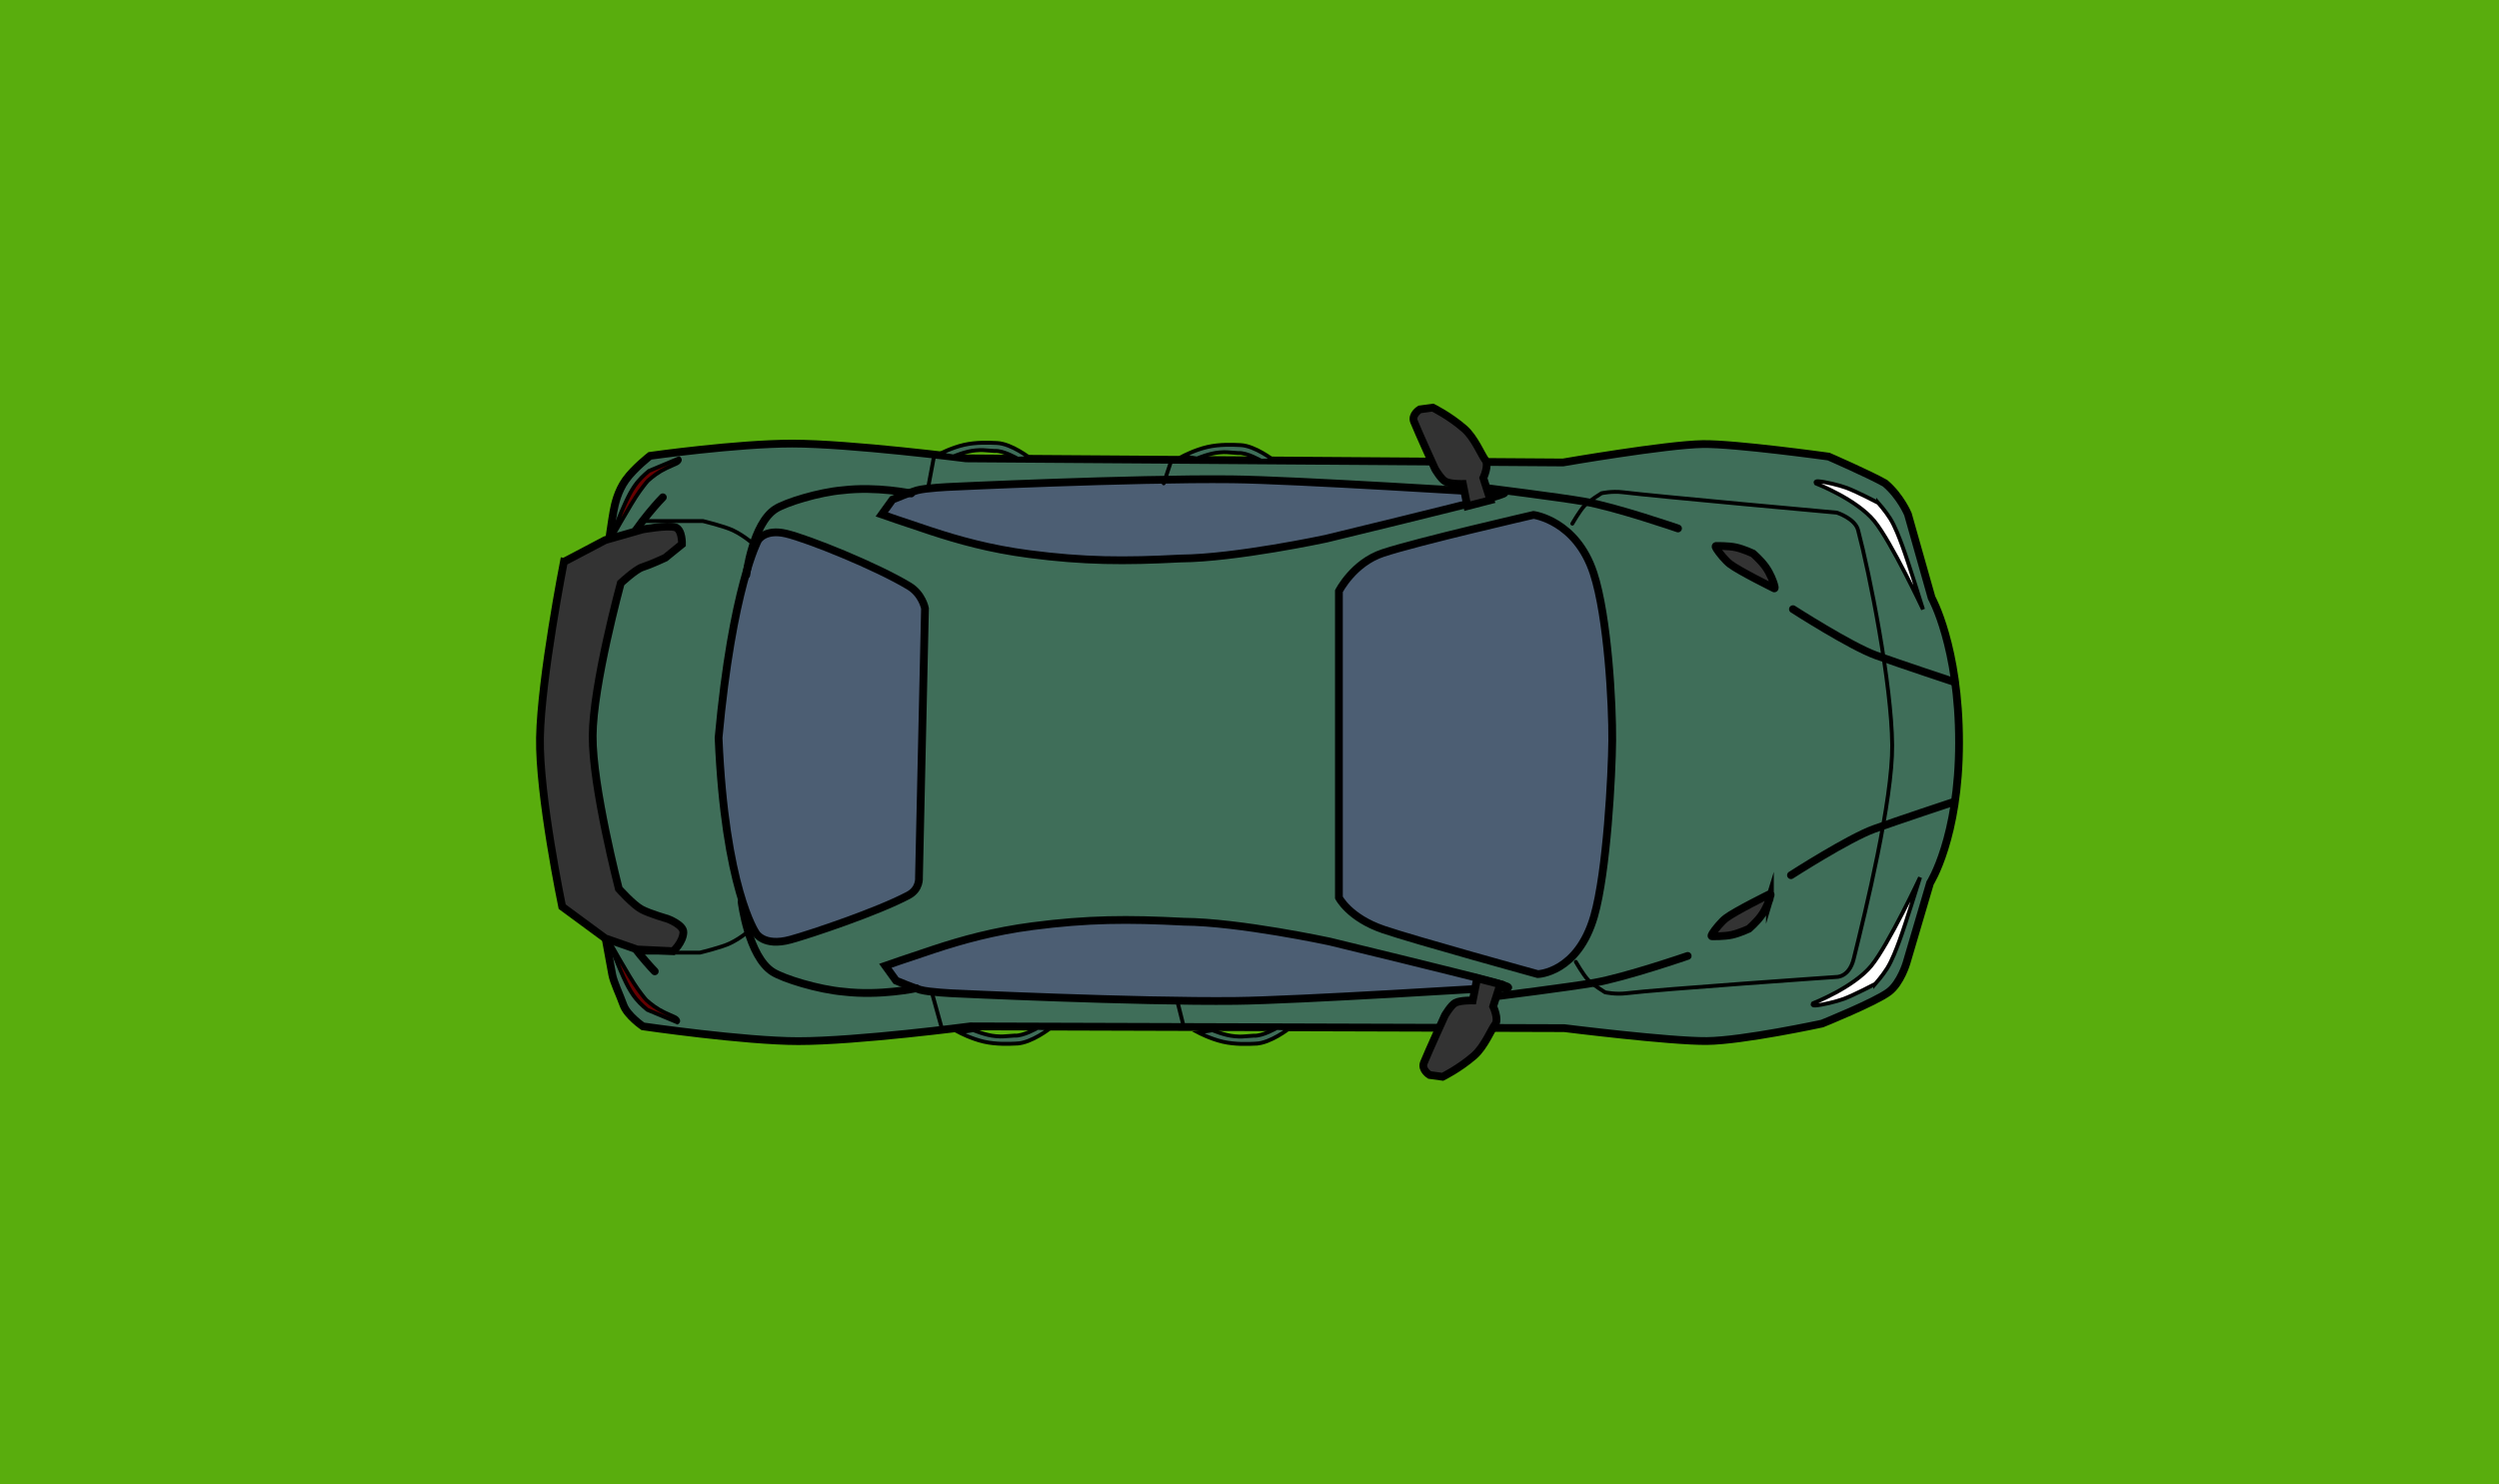 <svg version="1.1" xmlns="http://www.w3.org/2000/svg" xmlns:xlink="http://www.w3.org/1999/xlink" width="160.699" height="95.481" viewBox="0,0,160.699,95.481"><rect x="0" y="0" width="160.699" height="95.481" fill="#808080" stroke="none"/><g transform="translate(-159.65,-132.26)"><g data-paper-data="{&quot;isPaintingLayer&quot;:true}" fill-rule="nonzero" stroke-linejoin="miter" stroke-miterlimit="10" stroke-dasharray="" stroke-dashoffset="0" style="mix-blend-mode: normal"><path d="M159.65,227.74v-95.481h160.699v95.481z" fill="#59ad0d" stroke="none" stroke-width="0" stroke-linecap="butt"/><g stroke="#000000" stroke-linecap="round"><path d="M197.829,188.444c0,0 -1.481,-3.828 -1.34,-8.295c0.142,-4.313 1.768,-9.119 1.768,-9.119c0,0 0.639,-4.744 0.843,-5.869c0.087,-0.48 0.272,-1.305 0.784,-2.024c0.537,-0.755 1.568,-1.557 1.568,-1.557c0,0 5.583,-0.788 9.143,-0.788c3.712,0 11.179,0.951 11.179,0.951l38.384,0.265c0,0 6.627,-1.145 8.995,-1.184c2.045,-0.033 8.087,0.804 8.087,0.804c0,0 2.637,1.148 3.628,1.714c0.994,0.836 1.473,1.994 1.473,1.994l1.521,5.372c0,0 1.766,3.138 1.766,9.317c0,6.116 -1.864,9.032 -1.864,9.032l-1.516,5.147c0,0 -0.379,1.285 -1.129,1.853c-0.872,0.662 -4.299,2.043 -4.299,2.043c0,0 -5.1,1.102 -7.413,1.123c-2.37,0.022 -9.164,-0.829 -9.164,-0.829l-38.188,-0.115c0,0 -7.245,0.951 -11.067,0.951c-3.469,0 -9.993,-0.951 -9.993,-0.951c0,0 -1.01,-0.69 -1.256,-1.378c-0.239,-0.669 -0.629,-1.458 -0.721,-1.963c-0.19,-1.04 -1.188,-6.493 -1.188,-6.493z" fill="#3f6e59" stroke-width="0.5"/><path d="M245.749,170.285c0,0 0.918,-1.82 2.831,-2.453c2.215,-0.734 9.684,-2.452 9.684,-2.452c0,0 2.741,0.35 3.857,3.739c0.928,2.818 1.225,8.504 1.204,10.771c-0.02,2.196 -0.343,8.45 -1.163,11.296c-1.057,3.668 -3.625,3.731 -3.625,3.731c0,0 -7.896,-2.175 -9.913,-2.862c-2.225,-0.757 -2.875,-2.061 -2.875,-2.061z" fill="#4c5e73" stroke-width="0.5"/><path d="M256.096,195.777c0,0 -13.01,0.822 -16.988,0.865c-6.468,0.07 -18.125,-0.485 -18.125,-0.485c0,0 -1.57,-0.066 -2.148,-0.228c-0.439,-0.123 -1.564,-0.591 -1.564,-0.591l-0.689,-0.956c0,0 1.405,-0.492 3.152,-1.067c1.77,-0.582 3.805,-1.154 6.318,-1.482c3.545,-0.462 6.123,-0.474 9.727,-0.286c3.558,0.024 9.377,1.276 9.377,1.276c0,0 8.762,2.123 10.503,2.604c1.918,0.529 0.437,0.351 0.437,0.351z" fill="#4c5e73" stroke-width="0.5"/><path d="M255.431,164.305c-1.741,0.48 -10.503,2.604 -10.503,2.604c0,0 -5.819,1.252 -9.377,1.276c-3.604,0.188 -6.181,0.176 -9.727,-0.286c-2.513,-0.327 -4.548,-0.9 -6.318,-1.482c-1.748,-0.575 -3.152,-1.067 -3.152,-1.067l0.689,-0.956c0,0 1.126,-0.468 1.564,-0.591c0.579,-0.162 2.148,-0.228 2.148,-0.228c0,0 11.657,-0.555 18.125,-0.485c3.978,0.043 16.988,0.865 16.988,0.865c0,0 1.48,-0.178 -0.437,0.351z" data-paper-data="{&quot;index&quot;:null}" fill="#4c5e73" stroke-width="0.5"/><path d="M219.132,171.392l-0.387,17.303c0,0 0.082,0.748 -0.677,1.151c-1.959,1.042 -6.234,2.483 -7.575,2.852c-1.762,0.485 -2.243,-0.438 -2.243,-0.438c0,0 -1.981,-2.865 -2.392,-12.548c0.894,-9.708 2.537,-12.693 2.537,-12.693c0,0 0.422,-0.766 1.813,-0.434c1.416,0.339 5.769,2.088 7.905,3.377c0.846,0.511 1.019,1.43 1.019,1.43z" fill="#4c5e73" stroke-width="0.5"/><path d="M201.755,194.739c0,0 -1.585,-1.612 -2.587,-3.483c-1.072,-2.002 -1.665,-3.777 -1.665,-3.777" fill="none" stroke-width="0.5"/><path d="M198.022,171.507c0,0 0.593,-1.776 1.665,-3.777c1.002,-1.871 2.587,-3.483 2.587,-3.483" data-paper-data="{&quot;index&quot;:null}" fill="none" stroke-width="0.5"/><path d="M260.758,165.944c0,0 0.464,-0.825 0.802,-1.177c0.274,-0.286 1.073,-0.779 1.073,-0.779c0,0 0.656,-0.153 1.382,-0.064c2.105,0.26 13.756,1.311 13.756,1.311c0,0 1.166,0.376 1.362,1.118c0.739,2.79 2.164,9.91 2.194,13.843c0.027,3.53 -1.706,10.652 -2.476,13.751c-0.296,1.192 -1.116,1.154 -1.116,1.154c0,0 -11.388,0.787 -13.493,1.048c-0.725,0.09 -1.382,-0.064 -1.382,-0.064c0,0 -0.798,-0.493 -1.073,-0.779c-0.337,-0.352 -0.802,-1.177 -0.802,-1.177" fill="none" stroke-width="0.25"/><path d="M280.237,195.552c0,0 -1.359,0.709 -2.019,0.957c-0.476,0.178 -1.411,0.401 -1.83,0.427c-0.275,0.017 -0.151,-0.14 -0.151,-0.14c0,0 2.607,-1.016 3.755,-2.422c1.094,-1.341 3.128,-5.678 3.128,-5.678c0,0 -0.915,2.97 -1.344,4.125c-0.183,0.492 -0.458,1.22 -0.77,1.722c-0.294,0.473 -0.769,1.01 -0.769,1.01z" fill="#ffffff" stroke-width="0.25"/><path d="M280.427,164.601c0,0 0.475,0.536 0.769,1.01c0.312,0.502 0.587,1.23 0.77,1.722c0.429,1.154 1.344,4.125 1.344,4.125c0,0 -2.035,-4.337 -3.128,-5.678c-1.147,-1.407 -3.755,-2.422 -3.755,-2.422c0,0 -0.124,-0.157 0.151,-0.14c0.42,0.026 1.355,0.249 1.83,0.427c0.66,0.248 2.019,0.957 2.019,0.957z" data-paper-data="{&quot;index&quot;:null}" fill="#ffffff" stroke-width="0.25"/><path d="M256.125,195.57l-0.456,1.426c0,0 0.385,0.832 0.128,1.155c-0.237,0.298 -0.695,1.441 -1.358,2.017c-0.973,0.844 -2.021,1.353 -2.021,1.353l-0.837,-0.114c0,0 -0.547,-0.338 -0.369,-0.782c0.297,-0.738 1.357,-3.058 1.357,-3.058c0,0 0.386,-0.658 0.666,-0.803c0.327,-0.169 1.121,-0.152 1.121,-0.152l0.285,-1.426z" fill="#333333" stroke-width="0.5"/><path d="M254.008,164.815l-0.285,-1.426c0,0 -0.794,0.018 -1.121,-0.152c-0.28,-0.145 -0.666,-0.803 -0.666,-0.803c0,0 -1.06,-2.321 -1.357,-3.058c-0.179,-0.444 0.369,-0.782 0.369,-0.782l0.837,-0.114c0,0 1.048,0.509 2.021,1.353c0.664,0.576 1.121,1.719 1.358,2.017c0.258,0.323 -0.128,1.155 -0.128,1.155l0.456,1.426z" data-paper-data="{&quot;index&quot;:null}" fill="#333333" stroke-width="0.5"/><path d="M285.34,176.133c0,0 -3.523,-1.167 -5.046,-1.715c-1.637,-0.589 -5.348,-2.975 -5.348,-2.975" fill="none" stroke-width="0.5"/><path d="M274.819,188.555c0,0 3.711,-2.386 5.348,-2.975c1.524,-0.549 5.046,-1.715 5.046,-1.715" data-paper-data="{&quot;index&quot;:null}" fill="none" stroke-width="0.5"/><path d="M268.177,193.748c0,0 -3.988,1.375 -6.029,1.73c-1.602,0.279 -6.157,0.85 -6.157,0.85" fill="none" stroke-width="0.5"/><path d="M255.369,163.671c0,0 4.555,0.571 6.157,0.85c2.041,0.355 6.029,1.73 6.029,1.73" data-paper-data="{&quot;index&quot;:null}" fill="none" stroke-width="0.5"/><path d="M201.071,165.775h3.777c0,0 1.385,0.333 1.94,0.6c0.772,0.372 1.356,0.921 1.356,0.921" fill="none" stroke-width="0.25"/><path d="M207.954,192.014c0,0 -0.584,0.549 -1.356,0.921c-0.555,0.267 -1.94,0.6 -1.94,0.6h-3.777" data-paper-data="{&quot;index&quot;:null}" fill="none" stroke-width="0.25"/><path d="M218.572,195.828c0,0 -2.332,0.499 -4.67,0.22c-1.63,-0.138 -3.883,-0.836 -4.57,-1.275c-1.563,-0.999 -1.991,-4.494 -1.991,-4.494" fill="none" stroke-width="0.5"/><path d="M207.641,169.241c0,0 0.404,-3.301 1.88,-4.244c0.649,-0.415 2.776,-1.074 4.315,-1.204c2.207,-0.264 4.41,0.208 4.41,0.208" data-paper-data="{&quot;index&quot;:null}" fill="none" stroke-width="0.5"/><path d="M219.692,161.718l-0.38,2.028" fill="none" stroke-width="0.25"/><path d="M219.565,196.071l0.634,2.282" fill="none" stroke-width="0.25"/><path d="M225.891,161.733l-0.8,0.029c0,0 -0.933,-0.543 -1.48,-0.496c-0.828,-0.049 -0.708,-0.078 -1.214,-0.038c-0.656,0.052 -1.431,0.388 -1.431,0.388l-0.925,-0.141c0,0 0.773,-0.411 1.595,-0.6c0.794,-0.182 1.629,-0.142 2.12,-0.12c0.949,0.042 2.135,0.978 2.135,0.978z" fill="#3e6e59" stroke-width="0.25"/><path d="M241.552,161.868l-0.8,0.029c0,0 -0.933,-0.543 -1.48,-0.496c-0.828,-0.049 -0.708,-0.078 -1.214,-0.038c-0.656,0.052 -1.431,0.388 -1.431,0.388l-0.925,-0.141c0,0 0.773,-0.411 1.595,-0.6c0.794,-0.182 1.629,-0.142 2.12,-0.12c0.949,0.042 2.135,0.978 2.135,0.978z" fill="#3e6e59" stroke-width="0.25"/><path d="M225.04,199.384c-0.491,0.022 -1.325,0.062 -2.12,-0.12c-0.821,-0.188 -1.595,-0.6 -1.595,-0.6l0.925,-0.141c0,0 0.774,0.335 1.431,0.388c0.507,0.041 0.387,0.011 1.214,-0.038c0.547,0.047 1.48,-0.496 1.48,-0.496l0.8,0.029c0,0 -1.186,0.936 -2.135,0.978z" data-paper-data="{&quot;index&quot;:null}" fill="#3f6e59" stroke-width="0.25"/><path d="M240.415,199.391c-0.491,0.022 -1.325,0.062 -2.12,-0.12c-0.821,-0.188 -1.595,-0.6 -1.595,-0.6l0.925,-0.141c0,0 0.774,0.335 1.431,0.388c0.507,0.041 0.387,0.011 1.214,-0.038c0.547,0.047 1.48,-0.496 1.48,-0.496l0.8,0.029c0,0 -1.186,0.936 -2.135,0.978z" data-paper-data="{&quot;index&quot;:null}" fill="#3f6e59" stroke-width="0.25"/><path d="M235.339,196.578l0.428,1.711" fill="none" stroke-width="0.25"/><path d="M234.483,163.35l0.428,-1.283" fill="none" stroke-width="0.25"/><path d="M198.675,192.528c0,0 1.442,2.596 1.987,3.35c0.396,0.549 0.552,0.709 0.552,0.709c0,0 0.398,0.367 0.835,0.621c0.476,0.277 0.999,0.446 1.105,0.541c0.207,0.185 0.056,0.274 0.056,0.274l-1.93,-0.808c0,0 -0.42,-0.329 -0.737,-0.717c-0.258,-0.316 -0.448,-0.656 -0.63,-1.019c-0.43,-0.861 -1.238,-2.951 -1.238,-2.951z" fill="#650000" stroke-width="0.25"/><path d="M200.016,164.286c0.182,-0.363 0.371,-0.703 0.63,-1.019c0.317,-0.388 0.737,-0.717 0.737,-0.717l1.93,-0.808c0,0 0.152,0.089 -0.056,0.274c-0.107,0.095 -0.629,0.264 -1.105,0.541c-0.437,0.254 -0.835,0.621 -0.835,0.621c0,0 -0.155,0.16 -0.552,0.709c-0.545,0.754 -1.987,3.35 -1.987,3.35c0,0 0.807,-2.09 1.238,-2.951z" data-paper-data="{&quot;index&quot;:null}" fill="#670000" stroke-width="0.25"/><path d="M273.735,170.102c0,0 -2.225,-1.096 -2.835,-1.559c-0.291,-0.221 -0.704,-0.727 -0.863,-0.981c-0.127,-0.204 -0.029,-0.185 -0.029,-0.185c0,0 0.791,-0.014 1.277,0.094c0.492,0.11 1.087,0.388 1.087,0.388c0,0 0.481,0.406 0.806,0.857c0.327,0.454 0.498,0.953 0.551,1.127c0.1,0.325 0.006,0.26 0.006,0.26z" fill="#333333" stroke-width="0.5"/><path d="M273.465,190.02c-0.053,0.174 -0.224,0.673 -0.551,1.127c-0.324,0.45 -0.806,0.857 -0.806,0.857c0,0 -0.595,0.278 -1.087,0.388c-0.486,0.108 -1.277,0.094 -1.277,0.094c0,0 -0.098,0.019 0.029,-0.185c0.158,-0.254 0.572,-0.76 0.863,-0.981c0.61,-0.463 2.835,-1.559 2.835,-1.559c0,0 0.094,-0.065 -0.006,0.26z" data-paper-data="{&quot;index&quot;:null}" fill="#333333" stroke-width="0.5"/><path d="M195.911,168.401l2.661,-1.401l2.397,-0.685c0,0 1.617,-0.298 2.115,-0.133c0.452,0.15 0.422,1.083 0.422,1.083l-1.074,0.872c0,0 -0.919,0.431 -1.479,0.609c-0.437,0.139 -1.385,1.025 -1.385,1.025c0,0 -1.785,6.529 -1.806,9.822c-0.021,3.259 1.681,9.835 1.681,9.835c0,0 0.921,1.038 1.472,1.33c0.527,0.279 1.656,0.6 1.656,0.6c0,0 1.049,0.385 1.025,0.879c-0.031,0.637 -0.652,1.206 -0.652,1.206l-2.319,-0.109l-2.054,-0.716l-2.77,-2.039c0,0 -1.498,-7.201 -1.427,-10.875c0.074,-3.855 1.536,-11.303 1.536,-11.303z" fill="#333333" stroke-width="0.5"/></g></g></g></svg><!--rotationCenter:80.34972500000006:47.74025999999992-->